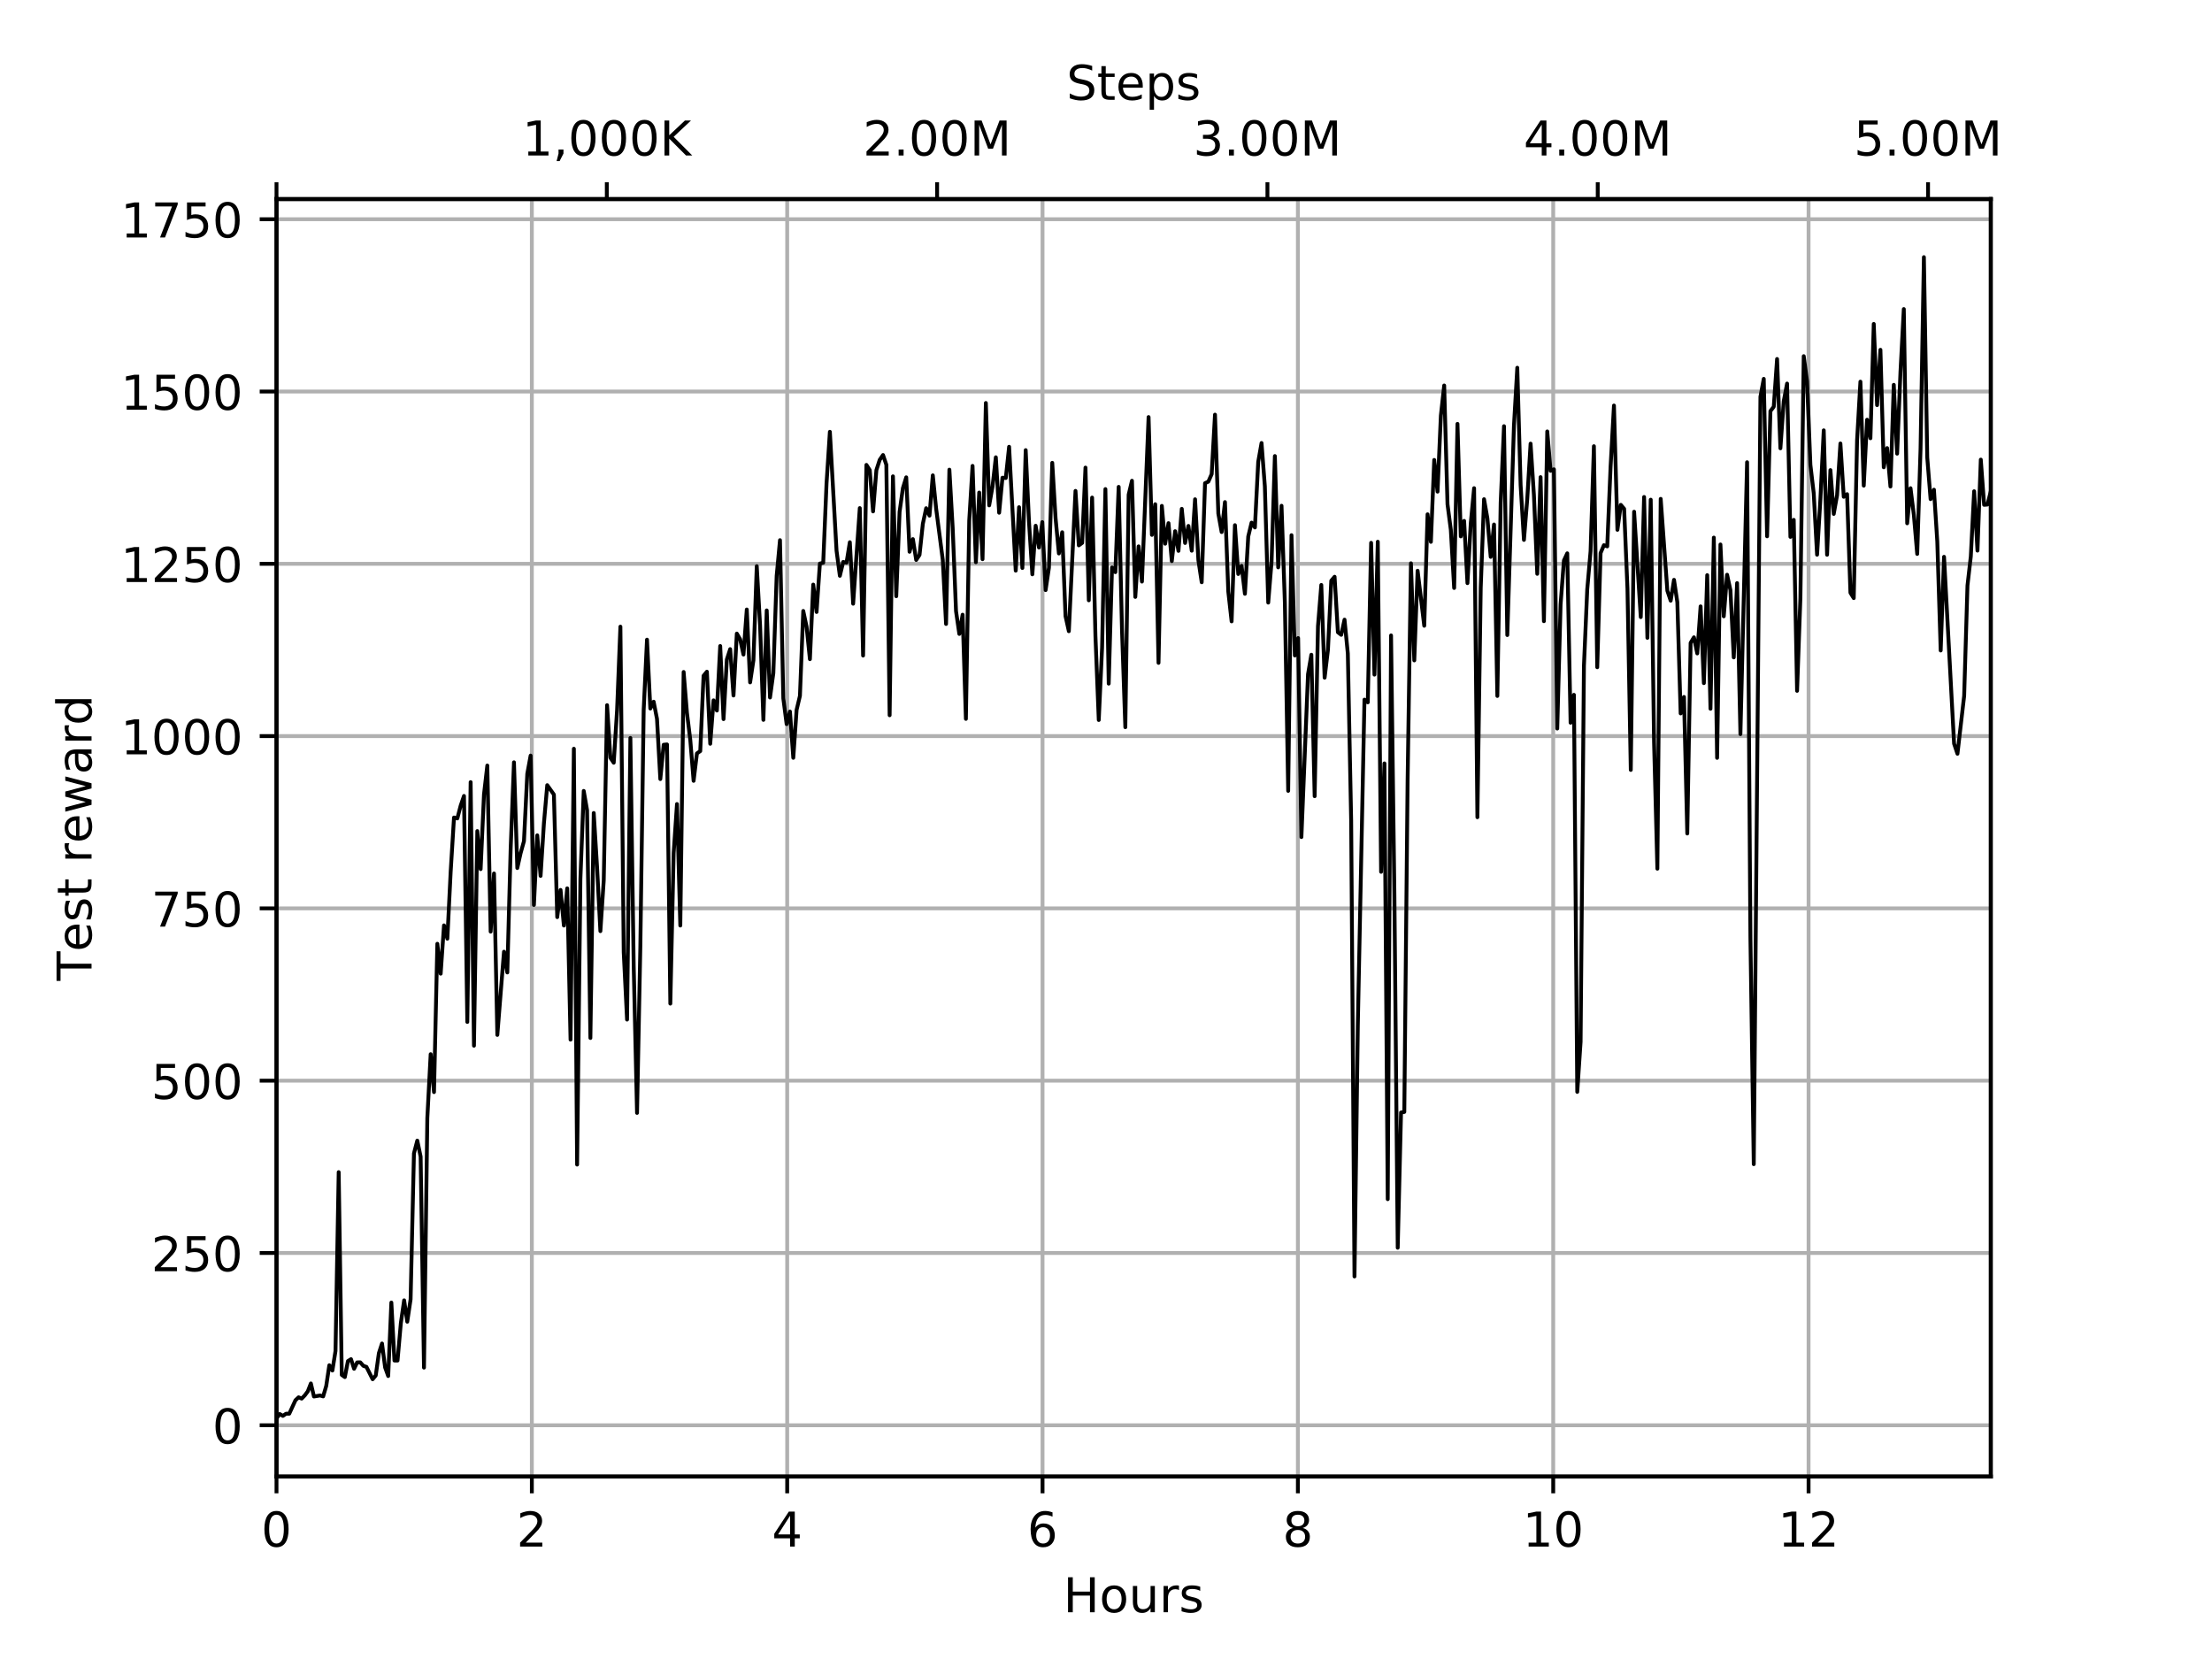 <?xml version="1.0" encoding="utf-8" standalone="no"?>
<!DOCTYPE svg PUBLIC "-//W3C//DTD SVG 1.1//EN"
  "http://www.w3.org/Graphics/SVG/1.1/DTD/svg11.dtd">
<!-- Created with matplotlib (https://matplotlib.org/) -->
<svg height="345.6pt" version="1.1" viewBox="0 0 460.8 345.6" width="460.8pt" xmlns="http://www.w3.org/2000/svg" xmlns:xlink="http://www.w3.org/1999/xlink">
 <defs>
  <style type="text/css">
*{stroke-linecap:butt;stroke-linejoin:round;}
  </style>
 </defs>
 <g id="figure_1">
  <g id="patch_1">
   <path d="M 0 345.6 
L 460.8 345.6 
L 460.8 0 
L 0 0 
z
" style="fill:#ffffff;"/>
  </g>
  <g id="axes_1">
   <g id="patch_2">
    <path d="M 57.6 307.584 
L 414.72 307.584 
L 414.72 41.472 
L 57.6 41.472 
z
" style="fill:#ffffff;"/>
   </g>
   <g id="matplotlib.axis_1">
    <g id="xtick_1">
     <g id="line2d_1">
      <path clip-path="url(#p5afdef246f)" d="M 57.6 307.584 
L 57.6 41.472 
" style="fill:none;stroke:#b0b0b0;stroke-linecap:square;stroke-width:0.8;"/>
     </g>
     <g id="line2d_2">
      <defs>
       <path d="M 0 0 
L 0 3.5 
" id="mba6adbdcd7" style="stroke:#000000;stroke-width:0.8;"/>
      </defs>
      <g>
       <use style="stroke:#000000;stroke-width:0.8;" x="57.6" xlink:href="#mba6adbdcd7" y="307.584"/>
      </g>
     </g>
     <g id="text_1">
      <!-- 0 -->
      <defs>
       <path d="M 31.781 66.406 
Q 24.172 66.406 20.328 58.906 
Q 16.5 51.422 16.5 36.375 
Q 16.5 21.391 20.328 13.891 
Q 24.172 6.391 31.781 6.391 
Q 39.453 6.391 43.281 13.891 
Q 47.125 21.391 47.125 36.375 
Q 47.125 51.422 43.281 58.906 
Q 39.453 66.406 31.781 66.406 
z
M 31.781 74.219 
Q 44.047 74.219 50.516 64.516 
Q 56.984 54.828 56.984 36.375 
Q 56.984 17.969 50.516 8.266 
Q 44.047 -1.422 31.781 -1.422 
Q 19.531 -1.422 13.062 8.266 
Q 6.594 17.969 6.594 36.375 
Q 6.594 54.828 13.062 64.516 
Q 19.531 74.219 31.781 74.219 
z
" id="DejaVuSans-48"/>
      </defs>
      <g transform="translate(54.419 322.182)scale(0.1 -0.1)">
       <use xlink:href="#DejaVuSans-48"/>
      </g>
     </g>
    </g>
    <g id="xtick_2">
     <g id="line2d_3">
      <path clip-path="url(#p5afdef246f)" d="M 110.793 307.584 
L 110.793 41.472 
" style="fill:none;stroke:#b0b0b0;stroke-linecap:square;stroke-width:0.8;"/>
     </g>
     <g id="line2d_4">
      <g>
       <use style="stroke:#000000;stroke-width:0.8;" x="110.793" xlink:href="#mba6adbdcd7" y="307.584"/>
      </g>
     </g>
     <g id="text_2">
      <!-- 2 -->
      <defs>
       <path d="M 19.188 8.297 
L 53.609 8.297 
L 53.609 0 
L 7.328 0 
L 7.328 8.297 
Q 12.938 14.109 22.625 23.891 
Q 32.328 33.688 34.812 36.531 
Q 39.547 41.844 41.422 45.531 
Q 43.312 49.219 43.312 52.781 
Q 43.312 58.594 39.234 62.25 
Q 35.156 65.922 28.609 65.922 
Q 23.969 65.922 18.812 64.312 
Q 13.672 62.703 7.812 59.422 
L 7.812 69.391 
Q 13.766 71.781 18.938 73 
Q 24.125 74.219 28.422 74.219 
Q 39.75 74.219 46.484 68.547 
Q 53.219 62.891 53.219 53.422 
Q 53.219 48.922 51.531 44.891 
Q 49.859 40.875 45.406 35.406 
Q 44.188 33.984 37.641 27.219 
Q 31.109 20.453 19.188 8.297 
z
" id="DejaVuSans-50"/>
      </defs>
      <g transform="translate(107.612 322.182)scale(0.1 -0.1)">
       <use xlink:href="#DejaVuSans-50"/>
      </g>
     </g>
    </g>
    <g id="xtick_3">
     <g id="line2d_5">
      <path clip-path="url(#p5afdef246f)" d="M 163.986 307.584 
L 163.986 41.472 
" style="fill:none;stroke:#b0b0b0;stroke-linecap:square;stroke-width:0.8;"/>
     </g>
     <g id="line2d_6">
      <g>
       <use style="stroke:#000000;stroke-width:0.8;" x="163.986" xlink:href="#mba6adbdcd7" y="307.584"/>
      </g>
     </g>
     <g id="text_3">
      <!-- 4 -->
      <defs>
       <path d="M 37.797 64.312 
L 12.891 25.391 
L 37.797 25.391 
z
M 35.203 72.906 
L 47.609 72.906 
L 47.609 25.391 
L 58.016 25.391 
L 58.016 17.188 
L 47.609 17.188 
L 47.609 0 
L 37.797 0 
L 37.797 17.188 
L 4.891 17.188 
L 4.891 26.703 
z
" id="DejaVuSans-52"/>
      </defs>
      <g transform="translate(160.805 322.182)scale(0.1 -0.1)">
       <use xlink:href="#DejaVuSans-52"/>
      </g>
     </g>
    </g>
    <g id="xtick_4">
     <g id="line2d_7">
      <path clip-path="url(#p5afdef246f)" d="M 217.179 307.584 
L 217.179 41.472 
" style="fill:none;stroke:#b0b0b0;stroke-linecap:square;stroke-width:0.8;"/>
     </g>
     <g id="line2d_8">
      <g>
       <use style="stroke:#000000;stroke-width:0.8;" x="217.179" xlink:href="#mba6adbdcd7" y="307.584"/>
      </g>
     </g>
     <g id="text_4">
      <!-- 6 -->
      <defs>
       <path d="M 33.016 40.375 
Q 26.375 40.375 22.484 35.828 
Q 18.609 31.297 18.609 23.391 
Q 18.609 15.531 22.484 10.953 
Q 26.375 6.391 33.016 6.391 
Q 39.656 6.391 43.531 10.953 
Q 47.406 15.531 47.406 23.391 
Q 47.406 31.297 43.531 35.828 
Q 39.656 40.375 33.016 40.375 
z
M 52.594 71.297 
L 52.594 62.312 
Q 48.875 64.062 45.094 64.984 
Q 41.312 65.922 37.594 65.922 
Q 27.828 65.922 22.672 59.328 
Q 17.531 52.734 16.797 39.406 
Q 19.672 43.656 24.016 45.922 
Q 28.375 48.188 33.594 48.188 
Q 44.578 48.188 50.953 41.516 
Q 57.328 34.859 57.328 23.391 
Q 57.328 12.156 50.688 5.359 
Q 44.047 -1.422 33.016 -1.422 
Q 20.359 -1.422 13.672 8.266 
Q 6.984 17.969 6.984 36.375 
Q 6.984 53.656 15.188 63.938 
Q 23.391 74.219 37.203 74.219 
Q 40.922 74.219 44.703 73.484 
Q 48.484 72.75 52.594 71.297 
z
" id="DejaVuSans-54"/>
      </defs>
      <g transform="translate(213.998 322.182)scale(0.1 -0.1)">
       <use xlink:href="#DejaVuSans-54"/>
      </g>
     </g>
    </g>
    <g id="xtick_5">
     <g id="line2d_9">
      <path clip-path="url(#p5afdef246f)" d="M 270.372 307.584 
L 270.372 41.472 
" style="fill:none;stroke:#b0b0b0;stroke-linecap:square;stroke-width:0.8;"/>
     </g>
     <g id="line2d_10">
      <g>
       <use style="stroke:#000000;stroke-width:0.8;" x="270.372" xlink:href="#mba6adbdcd7" y="307.584"/>
      </g>
     </g>
     <g id="text_5">
      <!-- 8 -->
      <defs>
       <path d="M 31.781 34.625 
Q 24.75 34.625 20.719 30.859 
Q 16.703 27.094 16.703 20.516 
Q 16.703 13.922 20.719 10.156 
Q 24.75 6.391 31.781 6.391 
Q 38.812 6.391 42.859 10.172 
Q 46.922 13.969 46.922 20.516 
Q 46.922 27.094 42.891 30.859 
Q 38.875 34.625 31.781 34.625 
z
M 21.922 38.812 
Q 15.578 40.375 12.031 44.719 
Q 8.5 49.078 8.5 55.328 
Q 8.5 64.062 14.719 69.141 
Q 20.953 74.219 31.781 74.219 
Q 42.672 74.219 48.875 69.141 
Q 55.078 64.062 55.078 55.328 
Q 55.078 49.078 51.531 44.719 
Q 48 40.375 41.703 38.812 
Q 48.828 37.156 52.797 32.312 
Q 56.781 27.484 56.781 20.516 
Q 56.781 9.906 50.312 4.234 
Q 43.844 -1.422 31.781 -1.422 
Q 19.734 -1.422 13.25 4.234 
Q 6.781 9.906 6.781 20.516 
Q 6.781 27.484 10.781 32.312 
Q 14.797 37.156 21.922 38.812 
z
M 18.312 54.391 
Q 18.312 48.734 21.844 45.562 
Q 25.391 42.391 31.781 42.391 
Q 38.141 42.391 41.719 45.562 
Q 45.312 48.734 45.312 54.391 
Q 45.312 60.062 41.719 63.234 
Q 38.141 66.406 31.781 66.406 
Q 25.391 66.406 21.844 63.234 
Q 18.312 60.062 18.312 54.391 
z
" id="DejaVuSans-56"/>
      </defs>
      <g transform="translate(267.191 322.182)scale(0.1 -0.1)">
       <use xlink:href="#DejaVuSans-56"/>
      </g>
     </g>
    </g>
    <g id="xtick_6">
     <g id="line2d_11">
      <path clip-path="url(#p5afdef246f)" d="M 323.565 307.584 
L 323.565 41.472 
" style="fill:none;stroke:#b0b0b0;stroke-linecap:square;stroke-width:0.8;"/>
     </g>
     <g id="line2d_12">
      <g>
       <use style="stroke:#000000;stroke-width:0.8;" x="323.565" xlink:href="#mba6adbdcd7" y="307.584"/>
      </g>
     </g>
     <g id="text_6">
      <!-- 10 -->
      <defs>
       <path d="M 12.406 8.297 
L 28.516 8.297 
L 28.516 63.922 
L 10.984 60.406 
L 10.984 69.391 
L 28.422 72.906 
L 38.281 72.906 
L 38.281 8.297 
L 54.391 8.297 
L 54.391 0 
L 12.406 0 
z
" id="DejaVuSans-49"/>
      </defs>
      <g transform="translate(317.202 322.182)scale(0.1 -0.1)">
       <use xlink:href="#DejaVuSans-49"/>
       <use x="63.623" xlink:href="#DejaVuSans-48"/>
      </g>
     </g>
    </g>
    <g id="xtick_7">
     <g id="line2d_13">
      <path clip-path="url(#p5afdef246f)" d="M 376.758 307.584 
L 376.758 41.472 
" style="fill:none;stroke:#b0b0b0;stroke-linecap:square;stroke-width:0.8;"/>
     </g>
     <g id="line2d_14">
      <g>
       <use style="stroke:#000000;stroke-width:0.8;" x="376.758" xlink:href="#mba6adbdcd7" y="307.584"/>
      </g>
     </g>
     <g id="text_7">
      <!-- 12 -->
      <g transform="translate(370.395 322.182)scale(0.1 -0.1)">
       <use xlink:href="#DejaVuSans-49"/>
       <use x="63.623" xlink:href="#DejaVuSans-50"/>
      </g>
     </g>
    </g>
    <g id="text_8">
     <!-- Hours -->
     <defs>
      <path d="M 9.812 72.906 
L 19.672 72.906 
L 19.672 43.016 
L 55.516 43.016 
L 55.516 72.906 
L 65.375 72.906 
L 65.375 0 
L 55.516 0 
L 55.516 34.719 
L 19.672 34.719 
L 19.672 0 
L 9.812 0 
z
" id="DejaVuSans-72"/>
      <path d="M 30.609 48.391 
Q 23.391 48.391 19.188 42.75 
Q 14.984 37.109 14.984 27.297 
Q 14.984 17.484 19.156 11.844 
Q 23.344 6.203 30.609 6.203 
Q 37.797 6.203 41.984 11.859 
Q 46.188 17.531 46.188 27.297 
Q 46.188 37.016 41.984 42.703 
Q 37.797 48.391 30.609 48.391 
z
M 30.609 56 
Q 42.328 56 49.016 48.375 
Q 55.719 40.766 55.719 27.297 
Q 55.719 13.875 49.016 6.219 
Q 42.328 -1.422 30.609 -1.422 
Q 18.844 -1.422 12.172 6.219 
Q 5.516 13.875 5.516 27.297 
Q 5.516 40.766 12.172 48.375 
Q 18.844 56 30.609 56 
z
" id="DejaVuSans-111"/>
      <path d="M 8.5 21.578 
L 8.5 54.688 
L 17.484 54.688 
L 17.484 21.922 
Q 17.484 14.156 20.5 10.266 
Q 23.531 6.391 29.594 6.391 
Q 36.859 6.391 41.078 11.031 
Q 45.312 15.672 45.312 23.688 
L 45.312 54.688 
L 54.297 54.688 
L 54.297 0 
L 45.312 0 
L 45.312 8.406 
Q 42.047 3.422 37.719 1 
Q 33.406 -1.422 27.688 -1.422 
Q 18.266 -1.422 13.375 4.438 
Q 8.5 10.297 8.5 21.578 
z
M 31.109 56 
z
" id="DejaVuSans-117"/>
      <path d="M 41.109 46.297 
Q 39.594 47.172 37.812 47.578 
Q 36.031 48 33.891 48 
Q 26.266 48 22.188 43.047 
Q 18.109 38.094 18.109 28.812 
L 18.109 0 
L 9.078 0 
L 9.078 54.688 
L 18.109 54.688 
L 18.109 46.188 
Q 20.953 51.172 25.484 53.578 
Q 30.031 56 36.531 56 
Q 37.453 56 38.578 55.875 
Q 39.703 55.766 41.062 55.516 
z
" id="DejaVuSans-114"/>
      <path d="M 44.281 53.078 
L 44.281 44.578 
Q 40.484 46.531 36.375 47.5 
Q 32.281 48.484 27.875 48.484 
Q 21.188 48.484 17.844 46.438 
Q 14.5 44.391 14.5 40.281 
Q 14.5 37.156 16.891 35.375 
Q 19.281 33.594 26.516 31.984 
L 29.594 31.297 
Q 39.156 29.25 43.188 25.516 
Q 47.219 21.781 47.219 15.094 
Q 47.219 7.469 41.188 3.016 
Q 35.156 -1.422 24.609 -1.422 
Q 20.219 -1.422 15.453 -0.562 
Q 10.688 0.297 5.422 2 
L 5.422 11.281 
Q 10.406 8.688 15.234 7.391 
Q 20.062 6.109 24.812 6.109 
Q 31.156 6.109 34.562 8.281 
Q 37.984 10.453 37.984 14.406 
Q 37.984 18.062 35.516 20.016 
Q 33.062 21.969 24.703 23.781 
L 21.578 24.516 
Q 13.234 26.266 9.516 29.906 
Q 5.812 33.547 5.812 39.891 
Q 5.812 47.609 11.281 51.797 
Q 16.75 56 26.812 56 
Q 31.781 56 36.172 55.266 
Q 40.578 54.547 44.281 53.078 
z
" id="DejaVuSans-115"/>
     </defs>
     <g transform="translate(221.512 335.861)scale(0.1 -0.1)">
      <use xlink:href="#DejaVuSans-72"/>
      <use x="75.195" xlink:href="#DejaVuSans-111"/>
      <use x="136.377" xlink:href="#DejaVuSans-117"/>
      <use x="199.756" xlink:href="#DejaVuSans-114"/>
      <use x="240.869" xlink:href="#DejaVuSans-115"/>
     </g>
    </g>
   </g>
   <g id="matplotlib.axis_2">
    <g id="ytick_1">
     <g id="line2d_15">
      <path clip-path="url(#p5afdef246f)" d="M 57.6 296.907 
L 414.72 296.907 
" style="fill:none;stroke:#b0b0b0;stroke-linecap:square;stroke-width:0.8;"/>
     </g>
     <g id="line2d_16">
      <defs>
       <path d="M 0 0 
L -3.5 0 
" id="mbd39170e15" style="stroke:#000000;stroke-width:0.8;"/>
      </defs>
      <g>
       <use style="stroke:#000000;stroke-width:0.8;" x="57.6" xlink:href="#mbd39170e15" y="296.907"/>
      </g>
     </g>
     <g id="text_9">
      <!-- 0 -->
      <g transform="translate(44.237 300.706)scale(0.1 -0.1)">
       <use xlink:href="#DejaVuSans-48"/>
      </g>
     </g>
    </g>
    <g id="ytick_2">
     <g id="line2d_17">
      <path clip-path="url(#p5afdef246f)" d="M 57.6 261.015 
L 414.72 261.015 
" style="fill:none;stroke:#b0b0b0;stroke-linecap:square;stroke-width:0.8;"/>
     </g>
     <g id="line2d_18">
      <g>
       <use style="stroke:#000000;stroke-width:0.8;" x="57.6" xlink:href="#mbd39170e15" y="261.015"/>
      </g>
     </g>
     <g id="text_10">
      <!-- 250 -->
      <defs>
       <path d="M 10.797 72.906 
L 49.516 72.906 
L 49.516 64.594 
L 19.828 64.594 
L 19.828 46.734 
Q 21.969 47.469 24.109 47.828 
Q 26.266 48.188 28.422 48.188 
Q 40.625 48.188 47.75 41.5 
Q 54.891 34.812 54.891 23.391 
Q 54.891 11.625 47.562 5.094 
Q 40.234 -1.422 26.906 -1.422 
Q 22.312 -1.422 17.547 -0.641 
Q 12.797 0.141 7.719 1.703 
L 7.719 11.625 
Q 12.109 9.234 16.797 8.062 
Q 21.484 6.891 26.703 6.891 
Q 35.156 6.891 40.078 11.328 
Q 45.016 15.766 45.016 23.391 
Q 45.016 31 40.078 35.438 
Q 35.156 39.891 26.703 39.891 
Q 22.75 39.891 18.812 39.016 
Q 14.891 38.141 10.797 36.281 
z
" id="DejaVuSans-53"/>
      </defs>
      <g transform="translate(31.512 264.815)scale(0.1 -0.1)">
       <use xlink:href="#DejaVuSans-50"/>
       <use x="63.623" xlink:href="#DejaVuSans-53"/>
       <use x="127.246" xlink:href="#DejaVuSans-48"/>
      </g>
     </g>
    </g>
    <g id="ytick_3">
     <g id="line2d_19">
      <path clip-path="url(#p5afdef246f)" d="M 57.6 225.124 
L 414.72 225.124 
" style="fill:none;stroke:#b0b0b0;stroke-linecap:square;stroke-width:0.8;"/>
     </g>
     <g id="line2d_20">
      <g>
       <use style="stroke:#000000;stroke-width:0.8;" x="57.6" xlink:href="#mbd39170e15" y="225.124"/>
      </g>
     </g>
     <g id="text_11">
      <!-- 500 -->
      <g transform="translate(31.512 228.923)scale(0.1 -0.1)">
       <use xlink:href="#DejaVuSans-53"/>
       <use x="63.623" xlink:href="#DejaVuSans-48"/>
       <use x="127.246" xlink:href="#DejaVuSans-48"/>
      </g>
     </g>
    </g>
    <g id="ytick_4">
     <g id="line2d_21">
      <path clip-path="url(#p5afdef246f)" d="M 57.6 189.233 
L 414.72 189.233 
" style="fill:none;stroke:#b0b0b0;stroke-linecap:square;stroke-width:0.8;"/>
     </g>
     <g id="line2d_22">
      <g>
       <use style="stroke:#000000;stroke-width:0.8;" x="57.6" xlink:href="#mbd39170e15" y="189.233"/>
      </g>
     </g>
     <g id="text_12">
      <!-- 750 -->
      <defs>
       <path d="M 8.203 72.906 
L 55.078 72.906 
L 55.078 68.703 
L 28.609 0 
L 18.312 0 
L 43.219 64.594 
L 8.203 64.594 
z
" id="DejaVuSans-55"/>
      </defs>
      <g transform="translate(31.512 193.032)scale(0.1 -0.1)">
       <use xlink:href="#DejaVuSans-55"/>
       <use x="63.623" xlink:href="#DejaVuSans-53"/>
       <use x="127.246" xlink:href="#DejaVuSans-48"/>
      </g>
     </g>
    </g>
    <g id="ytick_5">
     <g id="line2d_23">
      <path clip-path="url(#p5afdef246f)" d="M 57.6 153.341 
L 414.72 153.341 
" style="fill:none;stroke:#b0b0b0;stroke-linecap:square;stroke-width:0.8;"/>
     </g>
     <g id="line2d_24">
      <g>
       <use style="stroke:#000000;stroke-width:0.8;" x="57.6" xlink:href="#mbd39170e15" y="153.341"/>
      </g>
     </g>
     <g id="text_13">
      <!-- 1000 -->
      <g transform="translate(25.15 157.14)scale(0.1 -0.1)">
       <use xlink:href="#DejaVuSans-49"/>
       <use x="63.623" xlink:href="#DejaVuSans-48"/>
       <use x="127.246" xlink:href="#DejaVuSans-48"/>
       <use x="190.869" xlink:href="#DejaVuSans-48"/>
      </g>
     </g>
    </g>
    <g id="ytick_6">
     <g id="line2d_25">
      <path clip-path="url(#p5afdef246f)" d="M 57.6 117.45 
L 414.72 117.45 
" style="fill:none;stroke:#b0b0b0;stroke-linecap:square;stroke-width:0.8;"/>
     </g>
     <g id="line2d_26">
      <g>
       <use style="stroke:#000000;stroke-width:0.8;" x="57.6" xlink:href="#mbd39170e15" y="117.45"/>
      </g>
     </g>
     <g id="text_14">
      <!-- 1250 -->
      <g transform="translate(25.15 121.249)scale(0.1 -0.1)">
       <use xlink:href="#DejaVuSans-49"/>
       <use x="63.623" xlink:href="#DejaVuSans-50"/>
       <use x="127.246" xlink:href="#DejaVuSans-53"/>
       <use x="190.869" xlink:href="#DejaVuSans-48"/>
      </g>
     </g>
    </g>
    <g id="ytick_7">
     <g id="line2d_27">
      <path clip-path="url(#p5afdef246f)" d="M 57.6 81.558 
L 414.72 81.558 
" style="fill:none;stroke:#b0b0b0;stroke-linecap:square;stroke-width:0.8;"/>
     </g>
     <g id="line2d_28">
      <g>
       <use style="stroke:#000000;stroke-width:0.8;" x="57.6" xlink:href="#mbd39170e15" y="81.558"/>
      </g>
     </g>
     <g id="text_15">
      <!-- 1500 -->
      <g transform="translate(25.15 85.357)scale(0.1 -0.1)">
       <use xlink:href="#DejaVuSans-49"/>
       <use x="63.623" xlink:href="#DejaVuSans-53"/>
       <use x="127.246" xlink:href="#DejaVuSans-48"/>
       <use x="190.869" xlink:href="#DejaVuSans-48"/>
      </g>
     </g>
    </g>
    <g id="ytick_8">
     <g id="line2d_29">
      <path clip-path="url(#p5afdef246f)" d="M 57.6 45.667 
L 414.72 45.667 
" style="fill:none;stroke:#b0b0b0;stroke-linecap:square;stroke-width:0.8;"/>
     </g>
     <g id="line2d_30">
      <g>
       <use style="stroke:#000000;stroke-width:0.8;" x="57.6" xlink:href="#mbd39170e15" y="45.667"/>
      </g>
     </g>
     <g id="text_16">
      <!-- 1750 -->
      <g transform="translate(25.15 49.466)scale(0.1 -0.1)">
       <use xlink:href="#DejaVuSans-49"/>
       <use x="63.623" xlink:href="#DejaVuSans-55"/>
       <use x="127.246" xlink:href="#DejaVuSans-53"/>
       <use x="190.869" xlink:href="#DejaVuSans-48"/>
      </g>
     </g>
    </g>
    <g id="text_17">
     <!-- Test reward -->
     <defs>
      <path d="M -0.297 72.906 
L 61.375 72.906 
L 61.375 64.594 
L 35.5 64.594 
L 35.5 0 
L 25.594 0 
L 25.594 64.594 
L -0.297 64.594 
z
" id="DejaVuSans-84"/>
      <path d="M 56.203 29.594 
L 56.203 25.203 
L 14.891 25.203 
Q 15.484 15.922 20.484 11.062 
Q 25.484 6.203 34.422 6.203 
Q 39.594 6.203 44.453 7.469 
Q 49.312 8.734 54.109 11.281 
L 54.109 2.781 
Q 49.266 0.734 44.188 -0.344 
Q 39.109 -1.422 33.891 -1.422 
Q 20.797 -1.422 13.156 6.188 
Q 5.516 13.812 5.516 26.812 
Q 5.516 40.234 12.766 48.109 
Q 20.016 56 32.328 56 
Q 43.359 56 49.781 48.891 
Q 56.203 41.797 56.203 29.594 
z
M 47.219 32.234 
Q 47.125 39.594 43.094 43.984 
Q 39.062 48.391 32.422 48.391 
Q 24.906 48.391 20.391 44.141 
Q 15.875 39.891 15.188 32.172 
z
" id="DejaVuSans-101"/>
      <path d="M 18.312 70.219 
L 18.312 54.688 
L 36.812 54.688 
L 36.812 47.703 
L 18.312 47.703 
L 18.312 18.016 
Q 18.312 11.328 20.141 9.422 
Q 21.969 7.516 27.594 7.516 
L 36.812 7.516 
L 36.812 0 
L 27.594 0 
Q 17.188 0 13.234 3.875 
Q 9.281 7.766 9.281 18.016 
L 9.281 47.703 
L 2.688 47.703 
L 2.688 54.688 
L 9.281 54.688 
L 9.281 70.219 
z
" id="DejaVuSans-116"/>
      <path id="DejaVuSans-32"/>
      <path d="M 4.203 54.688 
L 13.188 54.688 
L 24.422 12.016 
L 35.594 54.688 
L 46.188 54.688 
L 57.422 12.016 
L 68.609 54.688 
L 77.594 54.688 
L 63.281 0 
L 52.688 0 
L 40.922 44.828 
L 29.109 0 
L 18.5 0 
z
" id="DejaVuSans-119"/>
      <path d="M 34.281 27.484 
Q 23.391 27.484 19.188 25 
Q 14.984 22.516 14.984 16.5 
Q 14.984 11.719 18.141 8.906 
Q 21.297 6.109 26.703 6.109 
Q 34.188 6.109 38.703 11.406 
Q 43.219 16.703 43.219 25.484 
L 43.219 27.484 
z
M 52.203 31.203 
L 52.203 0 
L 43.219 0 
L 43.219 8.297 
Q 40.141 3.328 35.547 0.953 
Q 30.953 -1.422 24.312 -1.422 
Q 15.922 -1.422 10.953 3.297 
Q 6 8.016 6 15.922 
Q 6 25.141 12.172 29.828 
Q 18.359 34.516 30.609 34.516 
L 43.219 34.516 
L 43.219 35.406 
Q 43.219 41.609 39.141 45 
Q 35.062 48.391 27.688 48.391 
Q 23 48.391 18.547 47.266 
Q 14.109 46.141 10.016 43.891 
L 10.016 52.203 
Q 14.938 54.109 19.578 55.047 
Q 24.219 56 28.609 56 
Q 40.484 56 46.344 49.844 
Q 52.203 43.703 52.203 31.203 
z
" id="DejaVuSans-97"/>
      <path d="M 45.406 46.391 
L 45.406 75.984 
L 54.391 75.984 
L 54.391 0 
L 45.406 0 
L 45.406 8.203 
Q 42.578 3.328 38.25 0.953 
Q 33.938 -1.422 27.875 -1.422 
Q 17.969 -1.422 11.734 6.484 
Q 5.516 14.406 5.516 27.297 
Q 5.516 40.188 11.734 48.094 
Q 17.969 56 27.875 56 
Q 33.938 56 38.25 53.625 
Q 42.578 51.266 45.406 46.391 
z
M 14.797 27.297 
Q 14.797 17.391 18.875 11.75 
Q 22.953 6.109 30.078 6.109 
Q 37.203 6.109 41.297 11.75 
Q 45.406 17.391 45.406 27.297 
Q 45.406 37.203 41.297 42.844 
Q 37.203 48.484 30.078 48.484 
Q 22.953 48.484 18.875 42.844 
Q 14.797 37.203 14.797 27.297 
z
" id="DejaVuSans-100"/>
     </defs>
     <g transform="translate(19.07 204.312)rotate(-90)scale(0.1 -0.1)">
      <use xlink:href="#DejaVuSans-84"/>
      <use x="60.818" xlink:href="#DejaVuSans-101"/>
      <use x="122.342" xlink:href="#DejaVuSans-115"/>
      <use x="174.441" xlink:href="#DejaVuSans-116"/>
      <use x="213.65" xlink:href="#DejaVuSans-32"/>
      <use x="245.438" xlink:href="#DejaVuSans-114"/>
      <use x="286.52" xlink:href="#DejaVuSans-101"/>
      <use x="348.043" xlink:href="#DejaVuSans-119"/>
      <use x="429.83" xlink:href="#DejaVuSans-97"/>
      <use x="491.109" xlink:href="#DejaVuSans-114"/>
      <use x="532.207" xlink:href="#DejaVuSans-100"/>
     </g>
    </g>
   </g>
   <g id="line2d_31">
    <path clip-path="url(#p5afdef246f)" d="M 57.6 295.488 
L 58.263 294.565 
L 58.928 294.954 
L 59.596 294.5 
L 60.26 294.495 
L 61.553 291.69 
L 62.204 291.085 
L 62.843 291.353 
L 63.482 290.697 
L 64.121 289.839 
L 64.761 288.194 
L 65.402 290.915 
L 66.68 290.705 
L 67.32 290.894 
L 67.96 288.721 
L 68.601 284.41 
L 69.244 285.503 
L 69.892 281.423 
L 70.556 244.18 
L 71.197 286.421 
L 71.838 286.873 
L 72.48 283.539 
L 73.122 283.138 
L 73.763 285.14 
L 74.406 283.805 
L 75.048 283.803 
L 75.69 284.528 
L 76.335 284.746 
L 77.629 287.321 
L 78.273 286.548 
L 78.929 281.879 
L 79.579 279.876 
L 80.228 284.868 
L 80.869 286.656 
L 81.527 271.347 
L 82.171 283.426 
L 82.815 283.425 
L 83.506 275.612 
L 84.188 270.881 
L 84.84 275.339 
L 85.536 270.658 
L 86.232 240.278 
L 86.929 237.611 
L 87.625 240.952 
L 88.323 284.9 
L 89.02 232.886 
L 89.716 219.603 
L 90.411 227.505 
L 91.106 196.605 
L 91.8 202.838 
L 92.493 192.777 
L 93.191 195.549 
L 93.884 181.564 
L 94.578 170.303 
L 95.271 170.494 
L 95.964 167.83 
L 96.657 165.81 
L 97.349 212.892 
L 98.042 162.935 
L 98.736 217.84 
L 99.43 173.128 
L 100.125 181.055 
L 100.822 165.492 
L 101.515 159.473 
L 102.21 194.071 
L 102.912 181.964 
L 103.604 215.59 
L 104.99 198.257 
L 105.683 202.583 
L 106.376 176.895 
L 107.069 158.804 
L 107.763 180.824 
L 108.457 177.722 
L 109.151 175.223 
L 109.845 161.181 
L 110.538 157.403 
L 111.226 188.521 
L 111.92 174.016 
L 112.613 182.466 
L 113.307 171.52 
L 114 163.565 
L 115.387 165.519 
L 116.081 191.056 
L 116.774 185.39 
L 117.467 192.808 
L 118.16 185.058 
L 118.854 216.578 
L 119.546 155.975 
L 120.221 242.605 
L 120.909 183.074 
L 121.603 164.765 
L 122.296 168.753 
L 122.989 216.232 
L 123.685 169.364 
L 124.378 180.63 
L 125.071 193.973 
L 125.769 183.421 
L 126.464 146.9 
L 127.158 157.859 
L 127.852 158.888 
L 128.546 147.962 
L 129.24 130.542 
L 129.933 198.357 
L 130.627 212.399 
L 131.32 153.731 
L 132.013 201.277 
L 132.706 231.836 
L 133.394 197.249 
L 134.088 147.929 
L 134.781 133.252 
L 135.476 147.603 
L 136.169 146.177 
L 136.863 149.752 
L 137.557 162.294 
L 138.254 155.148 
L 138.947 155.079 
L 139.641 209.074 
L 140.334 177.709 
L 141.027 167.495 
L 141.72 192.806 
L 142.413 139.985 
L 143.106 148.508 
L 143.797 154.12 
L 144.49 162.661 
L 145.182 156.953 
L 145.875 156.463 
L 146.567 140.769 
L 147.26 139.926 
L 147.953 154.941 
L 148.646 145.892 
L 149.339 148.024 
L 150.031 134.575 
L 150.723 149.805 
L 151.416 137.387 
L 152.108 135.225 
L 152.8 144.884 
L 153.492 131.99 
L 154.183 133.171 
L 154.877 136.357 
L 155.569 126.969 
L 156.262 142.152 
L 156.954 137.541 
L 157.647 117.942 
L 158.338 130.268 
L 159.029 149.96 
L 159.721 127.162 
L 160.408 145.305 
L 161.101 140.232 
L 161.793 119.955 
L 162.486 112.526 
L 163.178 145.478 
L 163.87 150.847 
L 164.562 148.229 
L 165.255 157.866 
L 165.948 147.874 
L 166.641 144.96 
L 167.333 127.272 
L 168.026 130.543 
L 168.719 137.313 
L 169.412 121.783 
L 170.105 127.483 
L 170.798 117.401 
L 171.492 117.229 
L 172.185 100.651 
L 172.878 89.953 
L 174.266 114.721 
L 174.959 119.951 
L 175.652 117.063 
L 176.344 117.223 
L 177.037 112.955 
L 177.725 125.765 
L 179.11 105.843 
L 179.797 136.566 
L 180.49 96.845 
L 181.183 97.928 
L 181.875 106.537 
L 182.568 97.928 
L 183.26 95.786 
L 183.952 94.787 
L 184.644 96.826 
L 185.326 149 
L 186.018 99.227 
L 186.707 124.209 
L 187.399 106.634 
L 188.091 101.68 
L 188.784 99.433 
L 189.476 114.943 
L 190.169 112.305 
L 190.862 116.652 
L 191.554 115.6 
L 192.246 109.116 
L 192.938 105.867 
L 193.629 107.417 
L 194.321 99.025 
L 195.012 105.937 
L 196.395 116.634 
L 197.081 129.984 
L 197.773 97.841 
L 198.465 110.032 
L 199.157 127.314 
L 199.843 132.06 
L 200.531 128.052 
L 201.214 149.756 
L 201.907 108.478 
L 202.6 97.055 
L 203.293 117.117 
L 203.987 102.607 
L 204.679 116.49 
L 205.371 83.95 
L 206.065 105.277 
L 206.757 101.392 
L 207.449 95.262 
L 208.14 106.811 
L 208.831 99.515 
L 209.523 99.58 
L 210.215 93.071 
L 211.594 118.877 
L 212.287 105.66 
L 212.979 118.322 
L 213.671 93.772 
L 214.364 108.799 
L 215.056 119.641 
L 215.748 109.52 
L 216.435 114.056 
L 217.127 108.765 
L 217.819 122.931 
L 218.511 118.266 
L 219.203 96.416 
L 219.894 107.941 
L 220.585 115.297 
L 221.276 110.873 
L 221.968 128.362 
L 222.66 131.493 
L 224.045 102.264 
L 224.738 113.61 
L 225.431 113.093 
L 226.124 97.411 
L 226.816 125.056 
L 227.508 103.657 
L 228.2 132.494 
L 228.892 149.989 
L 229.584 134.923 
L 230.275 101.886 
L 230.965 142.412 
L 231.656 118.211 
L 232.348 119.191 
L 233.04 101.423 
L 233.733 131.273 
L 234.426 151.492 
L 235.118 103.053 
L 235.81 100.149 
L 236.502 124.347 
L 237.194 113.82 
L 237.887 121.158 
L 239.271 86.883 
L 239.963 111.426 
L 240.655 105.041 
L 241.341 138.086 
L 242.033 105.389 
L 242.726 113.265 
L 243.418 108.982 
L 244.109 116.894 
L 244.801 110.65 
L 245.493 114.758 
L 246.185 106.003 
L 246.877 113.114 
L 247.569 109.56 
L 248.261 114.724 
L 248.953 104.01 
L 249.645 116.705 
L 250.337 121.297 
L 251.029 100.658 
L 251.722 100.335 
L 252.414 98.759 
L 253.106 86.379 
L 253.799 106.981 
L 254.491 110.84 
L 255.183 104.592 
L 255.875 123.237 
L 256.567 129.442 
L 257.259 109.403 
L 257.953 119.572 
L 258.646 117.876 
L 259.34 123.701 
L 260.032 111.754 
L 260.725 108.874 
L 261.418 109.88 
L 262.111 96.202 
L 262.801 92.284 
L 263.493 101.317 
L 264.195 125.534 
L 264.888 117.044 
L 265.58 95.005 
L 266.273 118.197 
L 266.966 105.359 
L 267.659 125.497 
L 268.352 164.751 
L 269.044 111.489 
L 269.737 136.55 
L 270.424 132.92 
L 271.106 174.377 
L 272.485 140.457 
L 273.177 136.39 
L 273.866 165.865 
L 274.559 130.433 
L 275.251 121.857 
L 275.943 141.174 
L 276.635 135.382 
L 277.328 120.976 
L 278.02 120.147 
L 278.707 131.709 
L 279.398 132.245 
L 280.089 129.084 
L 280.777 136.14 
L 281.47 170.861 
L 282.165 265.91 
L 282.858 213.59 
L 284.244 145.748 
L 284.936 146.31 
L 285.628 113.081 
L 286.32 140.534 
L 287.017 112.855 
L 287.709 181.614 
L 288.402 159.03 
L 289.089 249.811 
L 289.782 132.37 
L 290.476 186.29 
L 291.171 259.926 
L 291.864 231.756 
L 292.542 231.634 
L 293.232 162.437 
L 293.924 117.341 
L 294.621 137.571 
L 295.313 118.892 
L 296.696 130.358 
L 297.388 107.139 
L 298.081 112.875 
L 298.773 95.814 
L 299.466 102.416 
L 300.158 86.575 
L 300.85 80.307 
L 301.542 105.042 
L 302.234 110.387 
L 302.926 122.484 
L 303.619 88.3 
L 304.311 111.739 
L 305.004 108.512 
L 305.696 121.477 
L 306.388 109.004 
L 307.081 101.696 
L 307.768 170.242 
L 308.462 122.462 
L 309.154 103.992 
L 309.848 107.952 
L 310.54 116.007 
L 311.232 109.26 
L 311.924 144.978 
L 312.617 104.754 
L 313.31 88.784 
L 313.997 132.292 
L 315.384 88.681 
L 316.078 76.606 
L 316.772 101.058 
L 317.465 112.475 
L 318.153 103.961 
L 318.848 92.417 
L 319.543 103.144 
L 320.238 119.537 
L 320.931 99.394 
L 321.625 129.406 
L 322.32 89.873 
L 323.014 98.08 
L 323.709 97.764 
L 324.404 151.769 
L 325.099 125.924 
L 325.793 116.761 
L 326.487 115.267 
L 327.181 150.559 
L 327.875 144.746 
L 328.572 227.458 
L 329.267 217.053 
L 329.962 138.737 
L 330.651 122.759 
L 331.346 114.818 
L 332.039 92.952 
L 332.734 138.997 
L 333.428 115.218 
L 334.122 113.574 
L 334.817 113.819 
L 335.51 97.28 
L 336.218 84.48 
L 336.938 110.374 
L 337.643 105.172 
L 338.336 105.989 
L 339.029 122.611 
L 339.722 160.388 
L 340.415 106.602 
L 341.801 128.551 
L 342.494 103.533 
L 343.182 132.874 
L 343.876 104.092 
L 344.571 154.611 
L 345.26 180.967 
L 345.954 103.924 
L 347.341 123.057 
L 348.034 125.135 
L 348.727 120.789 
L 349.421 125.458 
L 350.111 148.62 
L 350.804 145.191 
L 351.49 173.634 
L 352.184 133.921 
L 352.877 132.765 
L 353.572 136.12 
L 354.266 126.319 
L 354.948 142.309 
L 355.642 119.814 
L 356.325 147.649 
L 357.021 111.99 
L 357.704 157.876 
L 358.398 113.426 
L 359.091 128.392 
L 359.785 119.728 
L 360.479 122.94 
L 361.173 136.95 
L 361.867 121.471 
L 362.561 152.93 
L 363.949 96.287 
L 364.644 195.42 
L 365.34 242.518 
L 366.729 82.639 
L 367.422 78.922 
L 368.116 111.722 
L 368.81 85.633 
L 369.503 84.742 
L 370.197 74.782 
L 370.891 93.392 
L 371.586 83.58 
L 372.28 79.904 
L 372.975 111.838 
L 373.669 108.299 
L 374.363 143.914 
L 375.056 124.582 
L 375.751 74.195 
L 376.444 79.414 
L 377.138 96.84 
L 377.832 102.753 
L 378.529 115.559 
L 379.225 103.947 
L 379.919 89.649 
L 380.613 115.568 
L 381.307 97.931 
L 382.001 107.058 
L 382.695 103.181 
L 383.391 92.384 
L 384.087 103.492 
L 384.782 102.941 
L 385.478 123.486 
L 386.168 124.599 
L 386.864 91.677 
L 387.559 79.506 
L 388.254 101.168 
L 388.948 87.437 
L 389.643 91.296 
L 390.338 67.485 
L 391.033 84.395 
L 391.728 72.868 
L 392.422 97.344 
L 393.117 93.346 
L 393.812 101.351 
L 394.508 80.168 
L 395.205 94.509 
L 395.901 77.502 
L 396.598 64.384 
L 397.301 109.012 
L 397.997 101.704 
L 398.693 107.288 
L 399.389 115.395 
L 400.085 93.479 
L 400.783 53.568 
L 401.48 95.301 
L 402.178 103.978 
L 402.876 102.012 
L 403.574 112.818 
L 404.28 135.511 
L 404.978 115.995 
L 407.072 154.918 
L 407.775 157.024 
L 409.168 144.963 
L 409.861 121.976 
L 410.554 115.919 
L 411.248 102.336 
L 411.943 114.701 
L 412.637 95.745 
L 413.331 105.164 
L 414.026 105.104 
L 414.72 102.36 
L 414.72 102.36 
" style="fill:none;stroke:#000000;stroke-linecap:square;stroke-width:0.8;"/>
   </g>
   <g id="patch_3">
    <path d="M 57.6 307.584 
L 57.6 41.472 
" style="fill:none;stroke:#000000;stroke-linecap:square;stroke-linejoin:miter;stroke-width:0.8;"/>
   </g>
   <g id="patch_4">
    <path d="M 414.72 307.584 
L 414.72 41.472 
" style="fill:none;stroke:#000000;stroke-linecap:square;stroke-linejoin:miter;stroke-width:0.8;"/>
   </g>
   <g id="patch_5">
    <path d="M 57.6 307.584 
L 414.72 307.584 
" style="fill:none;stroke:#000000;stroke-linecap:square;stroke-linejoin:miter;stroke-width:0.8;"/>
   </g>
   <g id="patch_6">
    <path d="M 57.6 41.472 
L 414.72 41.472 
" style="fill:none;stroke:#000000;stroke-linecap:square;stroke-linejoin:miter;stroke-width:0.8;"/>
   </g>
  </g>
  <g id="axes_2">
   <g id="matplotlib.axis_3">
    <g id="xtick_8">
     <g id="line2d_32">
      <defs>
       <path d="M 0 0 
L 0 -3.5 
" id="mfa760e5d65" style="stroke:#000000;stroke-width:0.8;"/>
      </defs>
      <g>
       <use style="stroke:#000000;stroke-width:0.8;" x="57.6" xlink:href="#mfa760e5d65" y="41.472"/>
      </g>
     </g>
    </g>
    <g id="xtick_9">
     <g id="line2d_33">
      <g>
       <use style="stroke:#000000;stroke-width:0.8;" x="126.409" xlink:href="#mfa760e5d65" y="41.472"/>
      </g>
     </g>
     <g id="text_18">
      <!-- 1,000K -->
      <defs>
       <path d="M 11.719 12.406 
L 22.016 12.406 
L 22.016 4 
L 14.016 -11.625 
L 7.719 -11.625 
L 11.719 4 
z
" id="DejaVuSans-44"/>
       <path d="M 9.812 72.906 
L 19.672 72.906 
L 19.672 42.094 
L 52.391 72.906 
L 65.094 72.906 
L 28.906 38.922 
L 67.672 0 
L 54.688 0 
L 19.672 35.109 
L 19.672 0 
L 9.812 0 
z
" id="DejaVuSans-75"/>
      </defs>
      <g transform="translate(108.816 32.392)scale(0.1 -0.1)">
       <use xlink:href="#DejaVuSans-49"/>
       <use x="63.623" xlink:href="#DejaVuSans-44"/>
       <use x="95.41" xlink:href="#DejaVuSans-48"/>
       <use x="159.033" xlink:href="#DejaVuSans-48"/>
       <use x="222.656" xlink:href="#DejaVuSans-48"/>
       <use x="286.279" xlink:href="#DejaVuSans-75"/>
      </g>
     </g>
    </g>
    <g id="xtick_10">
     <g id="line2d_34">
      <g>
       <use style="stroke:#000000;stroke-width:0.8;" x="195.218" xlink:href="#mfa760e5d65" y="41.472"/>
      </g>
     </g>
     <g id="text_19">
      <!-- 2.00M -->
      <defs>
       <path d="M 10.688 12.406 
L 21 12.406 
L 21 0 
L 10.688 0 
z
" id="DejaVuSans-46"/>
       <path d="M 9.812 72.906 
L 24.516 72.906 
L 43.109 23.297 
L 61.812 72.906 
L 76.516 72.906 
L 76.516 0 
L 66.891 0 
L 66.891 64.016 
L 48.094 14.016 
L 38.188 14.016 
L 19.391 64.016 
L 19.391 0 
L 9.812 0 
z
" id="DejaVuSans-77"/>
      </defs>
      <g transform="translate(179.772 32.392)scale(0.1 -0.1)">
       <use xlink:href="#DejaVuSans-50"/>
       <use x="63.623" xlink:href="#DejaVuSans-46"/>
       <use x="95.41" xlink:href="#DejaVuSans-48"/>
       <use x="159.033" xlink:href="#DejaVuSans-48"/>
       <use x="222.656" xlink:href="#DejaVuSans-77"/>
      </g>
     </g>
    </g>
    <g id="xtick_11">
     <g id="line2d_35">
      <g>
       <use style="stroke:#000000;stroke-width:0.8;" x="264.028" xlink:href="#mfa760e5d65" y="41.472"/>
      </g>
     </g>
     <g id="text_20">
      <!-- 3.00M -->
      <defs>
       <path d="M 40.578 39.312 
Q 47.656 37.797 51.625 33 
Q 55.609 28.219 55.609 21.188 
Q 55.609 10.406 48.188 4.484 
Q 40.766 -1.422 27.094 -1.422 
Q 22.516 -1.422 17.656 -0.516 
Q 12.797 0.391 7.625 2.203 
L 7.625 11.719 
Q 11.719 9.328 16.594 8.109 
Q 21.484 6.891 26.812 6.891 
Q 36.078 6.891 40.938 10.547 
Q 45.797 14.203 45.797 21.188 
Q 45.797 27.641 41.281 31.266 
Q 36.766 34.906 28.719 34.906 
L 20.219 34.906 
L 20.219 43.016 
L 29.109 43.016 
Q 36.375 43.016 40.234 45.922 
Q 44.094 48.828 44.094 54.297 
Q 44.094 59.906 40.109 62.906 
Q 36.141 65.922 28.719 65.922 
Q 24.656 65.922 20.016 65.031 
Q 15.375 64.156 9.812 62.312 
L 9.812 71.094 
Q 15.438 72.656 20.344 73.438 
Q 25.25 74.219 29.594 74.219 
Q 40.828 74.219 47.359 69.109 
Q 53.906 64.016 53.906 55.328 
Q 53.906 49.266 50.438 45.094 
Q 46.969 40.922 40.578 39.312 
z
" id="DejaVuSans-51"/>
      </defs>
      <g transform="translate(248.581 32.392)scale(0.1 -0.1)">
       <use xlink:href="#DejaVuSans-51"/>
       <use x="63.623" xlink:href="#DejaVuSans-46"/>
       <use x="95.41" xlink:href="#DejaVuSans-48"/>
       <use x="159.033" xlink:href="#DejaVuSans-48"/>
       <use x="222.656" xlink:href="#DejaVuSans-77"/>
      </g>
     </g>
    </g>
    <g id="xtick_12">
     <g id="line2d_36">
      <g>
       <use style="stroke:#000000;stroke-width:0.8;" x="332.837" xlink:href="#mfa760e5d65" y="41.472"/>
      </g>
     </g>
     <g id="text_21">
      <!-- 4.00M -->
      <g transform="translate(317.39 32.392)scale(0.1 -0.1)">
       <use xlink:href="#DejaVuSans-52"/>
       <use x="63.623" xlink:href="#DejaVuSans-46"/>
       <use x="95.41" xlink:href="#DejaVuSans-48"/>
       <use x="159.033" xlink:href="#DejaVuSans-48"/>
       <use x="222.656" xlink:href="#DejaVuSans-77"/>
      </g>
     </g>
    </g>
    <g id="xtick_13">
     <g id="line2d_37">
      <g>
       <use style="stroke:#000000;stroke-width:0.8;" x="401.646" xlink:href="#mfa760e5d65" y="41.472"/>
      </g>
     </g>
     <g id="text_22">
      <!-- 5.00M -->
      <g transform="translate(386.199 32.392)scale(0.1 -0.1)">
       <use xlink:href="#DejaVuSans-53"/>
       <use x="63.623" xlink:href="#DejaVuSans-46"/>
       <use x="95.41" xlink:href="#DejaVuSans-48"/>
       <use x="159.033" xlink:href="#DejaVuSans-48"/>
       <use x="222.656" xlink:href="#DejaVuSans-77"/>
      </g>
     </g>
    </g>
    <g id="text_23">
     <!-- Steps -->
     <defs>
      <path d="M 53.516 70.516 
L 53.516 60.891 
Q 47.906 63.578 42.922 64.891 
Q 37.938 66.219 33.297 66.219 
Q 25.25 66.219 20.875 63.094 
Q 16.5 59.969 16.5 54.203 
Q 16.5 49.359 19.406 46.891 
Q 22.312 44.438 30.422 42.922 
L 36.375 41.703 
Q 47.406 39.594 52.656 34.297 
Q 57.906 29 57.906 20.125 
Q 57.906 9.516 50.797 4.047 
Q 43.703 -1.422 29.984 -1.422 
Q 24.812 -1.422 18.969 -0.25 
Q 13.141 0.922 6.891 3.219 
L 6.891 13.375 
Q 12.891 10.016 18.656 8.297 
Q 24.422 6.594 29.984 6.594 
Q 38.422 6.594 43.016 9.906 
Q 47.609 13.234 47.609 19.391 
Q 47.609 24.75 44.312 27.781 
Q 41.016 30.812 33.5 32.328 
L 27.484 33.5 
Q 16.453 35.688 11.516 40.375 
Q 6.594 45.062 6.594 53.422 
Q 6.594 63.094 13.406 68.656 
Q 20.219 74.219 32.172 74.219 
Q 37.312 74.219 42.625 73.281 
Q 47.953 72.359 53.516 70.516 
z
" id="DejaVuSans-83"/>
      <path d="M 18.109 8.203 
L 18.109 -20.797 
L 9.078 -20.797 
L 9.078 54.688 
L 18.109 54.688 
L 18.109 46.391 
Q 20.953 51.266 25.266 53.625 
Q 29.594 56 35.594 56 
Q 45.562 56 51.781 48.094 
Q 58.016 40.188 58.016 27.297 
Q 58.016 14.406 51.781 6.484 
Q 45.562 -1.422 35.594 -1.422 
Q 29.594 -1.422 25.266 0.953 
Q 20.953 3.328 18.109 8.203 
z
M 48.688 27.297 
Q 48.688 37.203 44.609 42.844 
Q 40.531 48.484 33.406 48.484 
Q 26.266 48.484 22.188 42.844 
Q 18.109 37.203 18.109 27.297 
Q 18.109 17.391 22.188 11.75 
Q 26.266 6.109 33.406 6.109 
Q 40.531 6.109 44.609 11.75 
Q 48.688 17.391 48.688 27.297 
z
" id="DejaVuSans-112"/>
     </defs>
     <g transform="translate(222.17 20.794)scale(0.1 -0.1)">
      <use xlink:href="#DejaVuSans-83"/>
      <use x="63.477" xlink:href="#DejaVuSans-116"/>
      <use x="102.686" xlink:href="#DejaVuSans-101"/>
      <use x="164.209" xlink:href="#DejaVuSans-112"/>
      <use x="227.686" xlink:href="#DejaVuSans-115"/>
     </g>
    </g>
   </g>
   <g id="patch_7">
    <path d="M 57.6 307.584 
L 57.6 41.472 
" style="fill:none;stroke:#000000;stroke-linecap:square;stroke-linejoin:miter;stroke-width:0.8;"/>
   </g>
   <g id="patch_8">
    <path d="M 414.72 307.584 
L 414.72 41.472 
" style="fill:none;stroke:#000000;stroke-linecap:square;stroke-linejoin:miter;stroke-width:0.8;"/>
   </g>
   <g id="patch_9">
    <path d="M 57.6 307.584 
L 414.72 307.584 
" style="fill:none;stroke:#000000;stroke-linecap:square;stroke-linejoin:miter;stroke-width:0.8;"/>
   </g>
   <g id="patch_10">
    <path d="M 57.6 41.472 
L 414.72 41.472 
" style="fill:none;stroke:#000000;stroke-linecap:square;stroke-linejoin:miter;stroke-width:0.8;"/>
   </g>
  </g>
 </g>
 <defs>
  <clipPath id="p5afdef246f">
   <rect height="266.112" width="357.12" x="57.6" y="41.472"/>
  </clipPath>
 </defs>
</svg>
